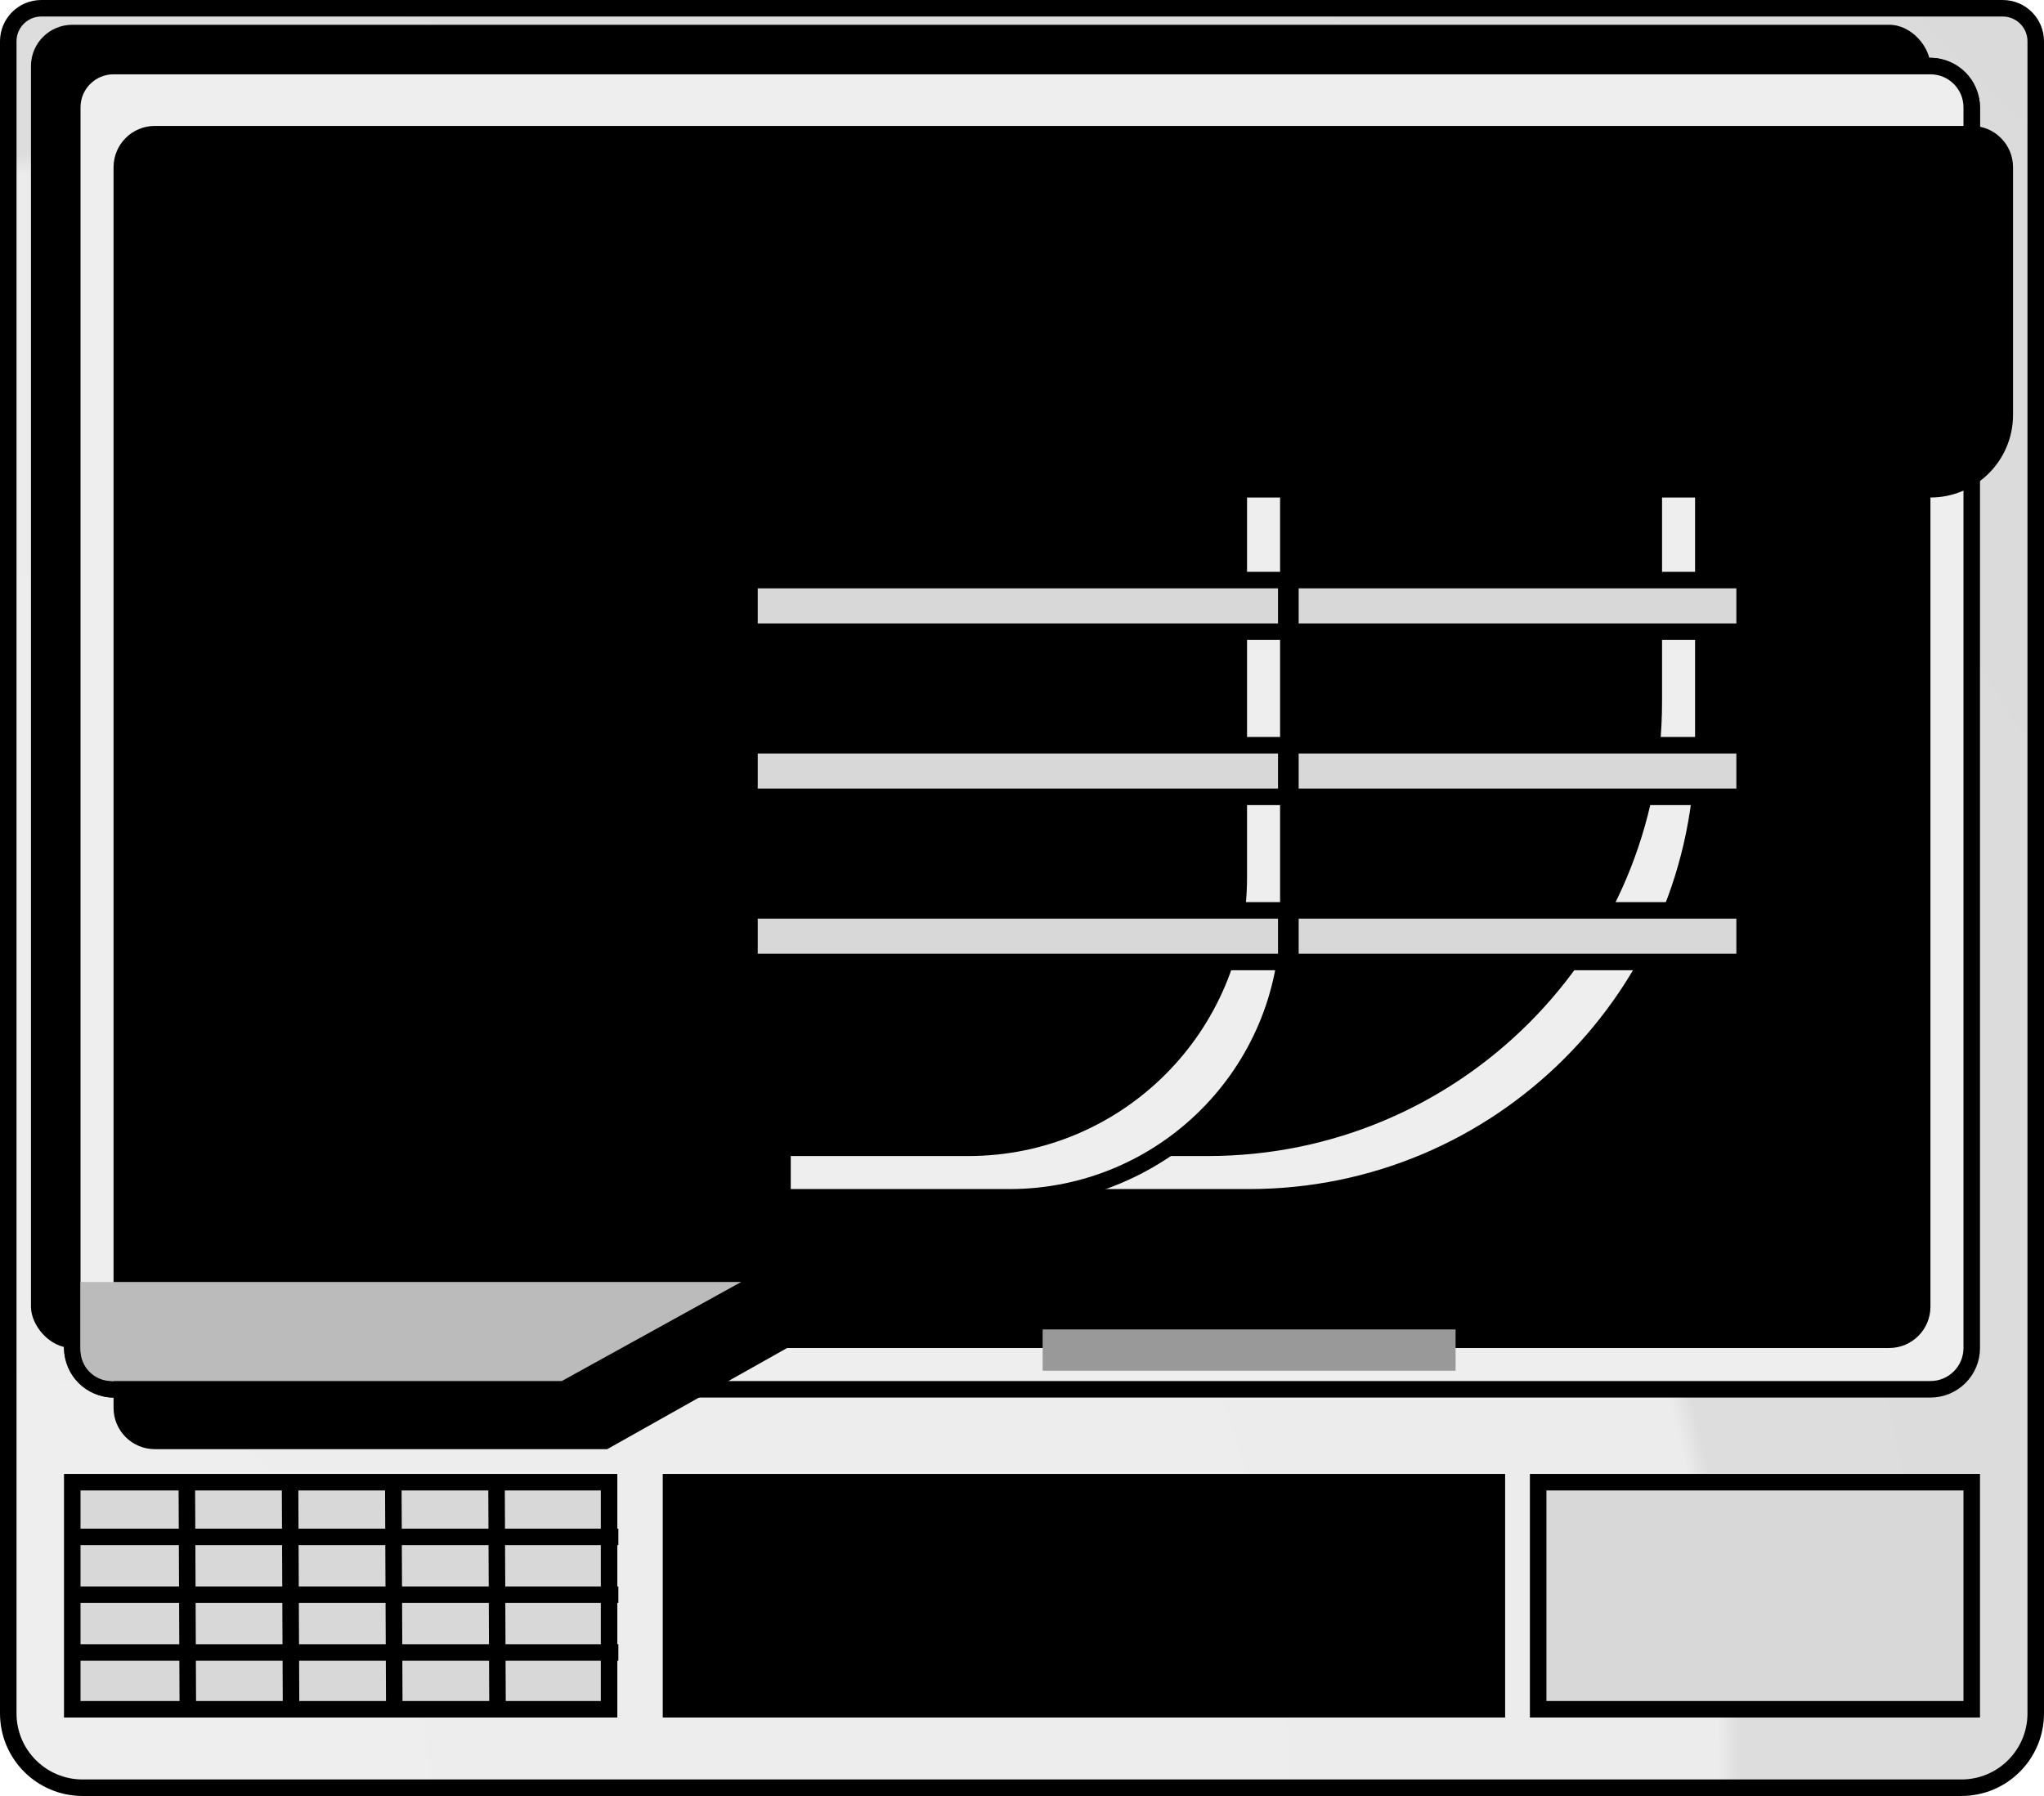 <?xml version="1.0" encoding="UTF-8"?>
<svg width="990px" height="870px" viewBox="0 0 990 870" version="1.1" xmlns="http://www.w3.org/2000/svg" xmlns:xlink="http://www.w3.org/1999/xlink">
    <!-- Generator: Sketch 58 (84663) - https://sketch.com -->
    <title>印刷機</title>
    <desc>Created with Sketch.</desc>
    <defs>
        <radialGradient cx="0%" cy="100%" fx="0%" fy="100%" r="190.372%" gradientTransform="translate(0,1),scale(0.879,1),rotate(-90.671),scale(1,1.075),translate(-0,-1)" id="radialGradient-1">
            <stop stop-color="#EEEEEE" offset="0%"></stop>
            <stop stop-color="#ECECEC" offset="47.188%"></stop>
            <stop stop-color="#DDDDDD" offset="47.793%"></stop>
            <stop stop-color="#D8D8D8" offset="100%"></stop>
        </radialGradient>
        <rect id="path-2" x="35" y="32" width="920" height="641" rx="20"></rect>
        <filter x="-1.8%" y="-2.6%" width="103.6%" height="105.1%" filterUnits="objectBoundingBox" id="filter-3">
            <feGaussianBlur stdDeviation="2.5" in="SourceAlpha" result="shadowBlurInner1"></feGaussianBlur>
            <feOffset dx="-20" dy="-20" in="shadowBlurInner1" result="shadowOffsetInner1"></feOffset>
            <feComposite in="shadowOffsetInner1" in2="SourceAlpha" operator="arithmetic" k2="-1" k3="1" result="shadowInnerInner1"></feComposite>
            <feColorMatrix values="0 0 0 0 0   0 0 0 0 0   0 0 0 0 0  0 0 0 0.15 0" type="matrix" in="shadowInnerInner1"></feColorMatrix>
        </filter>
        <path d="M395,210 L825,210 L825,210 L825,360 C825,481.503 726.503,580 605,580 L395,580 C383.954,580 375,571.046 375,560 L375,230 C375,218.954 383.954,210 395,210 Z" id="path-4"></path>
        <filter x="-3.7%" y="-4.5%" width="107.3%" height="108.9%" filterUnits="objectBoundingBox" id="filter-5">
            <feGaussianBlur stdDeviation="2.5" in="SourceAlpha" result="shadowBlurInner1"></feGaussianBlur>
            <feOffset dx="-20" dy="-20" in="shadowBlurInner1" result="shadowOffsetInner1"></feOffset>
            <feComposite in="shadowOffsetInner1" in2="SourceAlpha" operator="arithmetic" k2="-1" k3="1" result="shadowInnerInner1"></feComposite>
            <feColorMatrix values="0 0 0 0 0   0 0 0 0 0   0 0 0 0 0  0 0 0 0.15 0" type="matrix" in="shadowInnerInner1"></feColorMatrix>
        </filter>
        <path d="M374,210 L624,210 L624,210 L624,445 C624,519.558 563.558,580 489,580 L374,580 C362.954,580 354,571.046 354,560 L354,230 C354,218.954 362.954,210 374,210 Z" id="path-6"></path>
        <filter x="-6.1%" y="-4.5%" width="112.2%" height="108.9%" filterUnits="objectBoundingBox" id="filter-7">
            <feGaussianBlur stdDeviation="2.5" in="SourceAlpha" result="shadowBlurInner1"></feGaussianBlur>
            <feOffset dx="-20" dy="-20" in="shadowBlurInner1" result="shadowOffsetInner1"></feOffset>
            <feComposite in="shadowOffsetInner1" in2="SourceAlpha" operator="arithmetic" k2="-1" k3="1" result="shadowInnerInner1"></feComposite>
            <feColorMatrix values="0 0 0 0 0   0 0 0 0 0   0 0 0 0 0  0 0 0 0.15 0" type="matrix" in="shadowInnerInner1"></feColorMatrix>
        </filter>
        <path d="M343,32 L935,32 C946.046,32 955,40.954 955,52 L955,172 C955,194.091 937.091,212 915,212 L363,212 L363,623 L274.108,673 L55,673 C43.954,673 35,664.046 35,653 L35,52 C35,40.954 43.954,32 55,32 L343,32 Z" id="path-8"></path>
        <filter x="-3.1%" y="-4.4%" width="106.2%" height="108.9%" filterUnits="objectBoundingBox" id="filter-9">
            <feGaussianBlur stdDeviation="2.5" in="SourceAlpha" result="shadowBlurInner1"></feGaussianBlur>
            <feOffset dx="35" dy="44" in="shadowBlurInner1" result="shadowOffsetInner1"></feOffset>
            <feComposite in="shadowOffsetInner1" in2="SourceAlpha" operator="arithmetic" k2="-1" k3="1" result="shadowInnerInner1"></feComposite>
            <feColorMatrix values="0 0 0 0 0   0 0 0 0 0   0 0 0 0 0  0 0 0 0.2 0" type="matrix" in="shadowInnerInner1" result="shadowMatrixInner1"></feColorMatrix>
            <feGaussianBlur stdDeviation="2.5" in="SourceAlpha" result="shadowBlurInner2"></feGaussianBlur>
            <feOffset dx="-15" dy="-15" in="shadowBlurInner2" result="shadowOffsetInner2"></feOffset>
            <feComposite in="shadowOffsetInner2" in2="SourceAlpha" operator="arithmetic" k2="-1" k3="1" result="shadowInnerInner2"></feComposite>
            <feColorMatrix values="0 0 0 0 0   0 0 0 0 0   0 0 0 0 0  0 0 0 0.16 0" type="matrix" in="shadowInnerInner2" result="shadowMatrixInner2"></feColorMatrix>
            <feMerge>
                <feMergeNode in="shadowMatrixInner1"></feMergeNode>
                <feMergeNode in="shadowMatrixInner2"></feMergeNode>
            </feMerge>
        </filter>
    </defs>
    <g id="印刷機" stroke="none" stroke-width="1" fill="none" fill-rule="evenodd">
        <path d="M20,4 C11.163,4 4,11.163 4,20 L4,830 C4,849.882 20.118,866 40,866 L950,866 C969.882,866 986,849.882 986,830 L986,20 C986,11.163 978.837,4 970,4 L20,4 Z" id="Rectangle" stroke="#000000" stroke-width="8" fill="url(#radialGradient-1)"></path>
        <g id="Rectangle-Copy-26">
            <use fill="#EEEEEE" fill-rule="evenodd" xlink:href="#path-2"></use>
            <use fill="black" fill-opacity="1" filter="url(#filter-3)" xlink:href="#path-2"></use>
            <use stroke="#000000" stroke-width="8" xlink:href="#path-2"></use>
        </g>
        <g id="Rectangle-Copy-29">
            <use fill="#EEEEEE" fill-rule="evenodd" xlink:href="#path-4"></use>
            <use fill="black" fill-opacity="1" filter="url(#filter-5)" xlink:href="#path-4"></use>
            <use stroke="#000000" stroke-width="8" xlink:href="#path-4"></use>
        </g>
        <g id="Rectangle-Copy-28">
            <use fill="#EEEEEE" fill-rule="evenodd" xlink:href="#path-6"></use>
            <use fill="black" fill-opacity="1" filter="url(#filter-7)" xlink:href="#path-6"></use>
            <use stroke="#000000" stroke-width="8" xlink:href="#path-6"></use>
        </g>
        <g id="Combined-Shape">
            <use fill="#EEEEEE" fill-rule="evenodd" xlink:href="#path-8"></use>
            <use fill="black" fill-opacity="1" filter="url(#filter-9)" xlink:href="#path-8"></use>
            <use stroke="#000000" stroke-width="8" xlink:href="#path-8"></use>
        </g>
        <rect id="Rectangle-Copy-30" stroke="#000000" stroke-width="8" fill="#D8D8D8" x="363" y="281" width="260" height="25"></rect>
        <rect id="Rectangle-Copy-31" stroke="#000000" stroke-width="8" fill="#D8D8D8" x="625" y="281" width="220" height="25"></rect>
        <rect id="Rectangle-Copy-33" stroke="#000000" stroke-width="8" fill="#D8D8D8" x="363" y="361" width="260" height="25"></rect>
        <rect id="Rectangle-Copy-32" stroke="#000000" stroke-width="8" fill="#D8D8D8" x="625" y="361" width="220" height="25"></rect>
        <rect id="Rectangle-Copy-35" stroke="#000000" stroke-width="8" fill="#D8D8D8" x="363" y="441" width="260" height="25"></rect>
        <rect id="Rectangle-Copy-37" stroke="#000000" stroke-width="8" fill="#D8D8D8" x="35" y="718" width="260" height="110"></rect>
        <rect id="Rectangle-Copy-38" stroke="#000000" stroke-width="8" fill="#000000" x="325" y="718" width="400" height="110"></rect>
        <rect id="Rectangle-Copy-39" stroke="#000000" stroke-width="8" fill="#D8D8D8" x="745" y="718" width="210" height="110"></rect>
        <rect id="Rectangle-Copy-34" stroke="#000000" stroke-width="8" fill="#D8D8D8" x="625" y="441" width="220" height="25"></rect>
        <rect id="Rectangle-Copy-36" fill="#999999" x="505" y="644" width="200" height="20"></rect>
        <path d="M38.5,744.5 L295.5,744.5" id="Line" stroke="#000000" stroke-width="8" stroke-linecap="square"></path>
        <g id="Group-3" transform="translate(90.221, 720.5)" stroke="#000000" stroke-linecap="square" stroke-width="8">
            <path d="M0.279,4.61852778e-13 L0.721,100.5" id="Line-Copy-3"></path>
            <path d="M50.279,4.61852778e-13 L50.721,100.5" id="Line-Copy-4"></path>
            <path d="M100.279,4.61852778e-13 L100.721,100.5" id="Line-Copy-5"></path>
            <path d="M150.279,4.61852778e-13 L150.721,100.5" id="Line-Copy-6"></path>
        </g>
        <path d="M38.5,772.5 L295.5,772.5" id="Line-Copy" stroke="#000000" stroke-width="8" stroke-linecap="square"></path>
        <path d="M38.5,800.5 L295.5,800.5" id="Line-Copy-2" stroke="#000000" stroke-width="8" stroke-linecap="square"></path>
        <path d="M359,621 L39,621 L39,654 C39,662.284 45.716,669 54,669 L272.108,669 L272.108,669 L359,621 Z" id="Path-5" fill="#BBBBBB"></path>
    </g>
</svg>